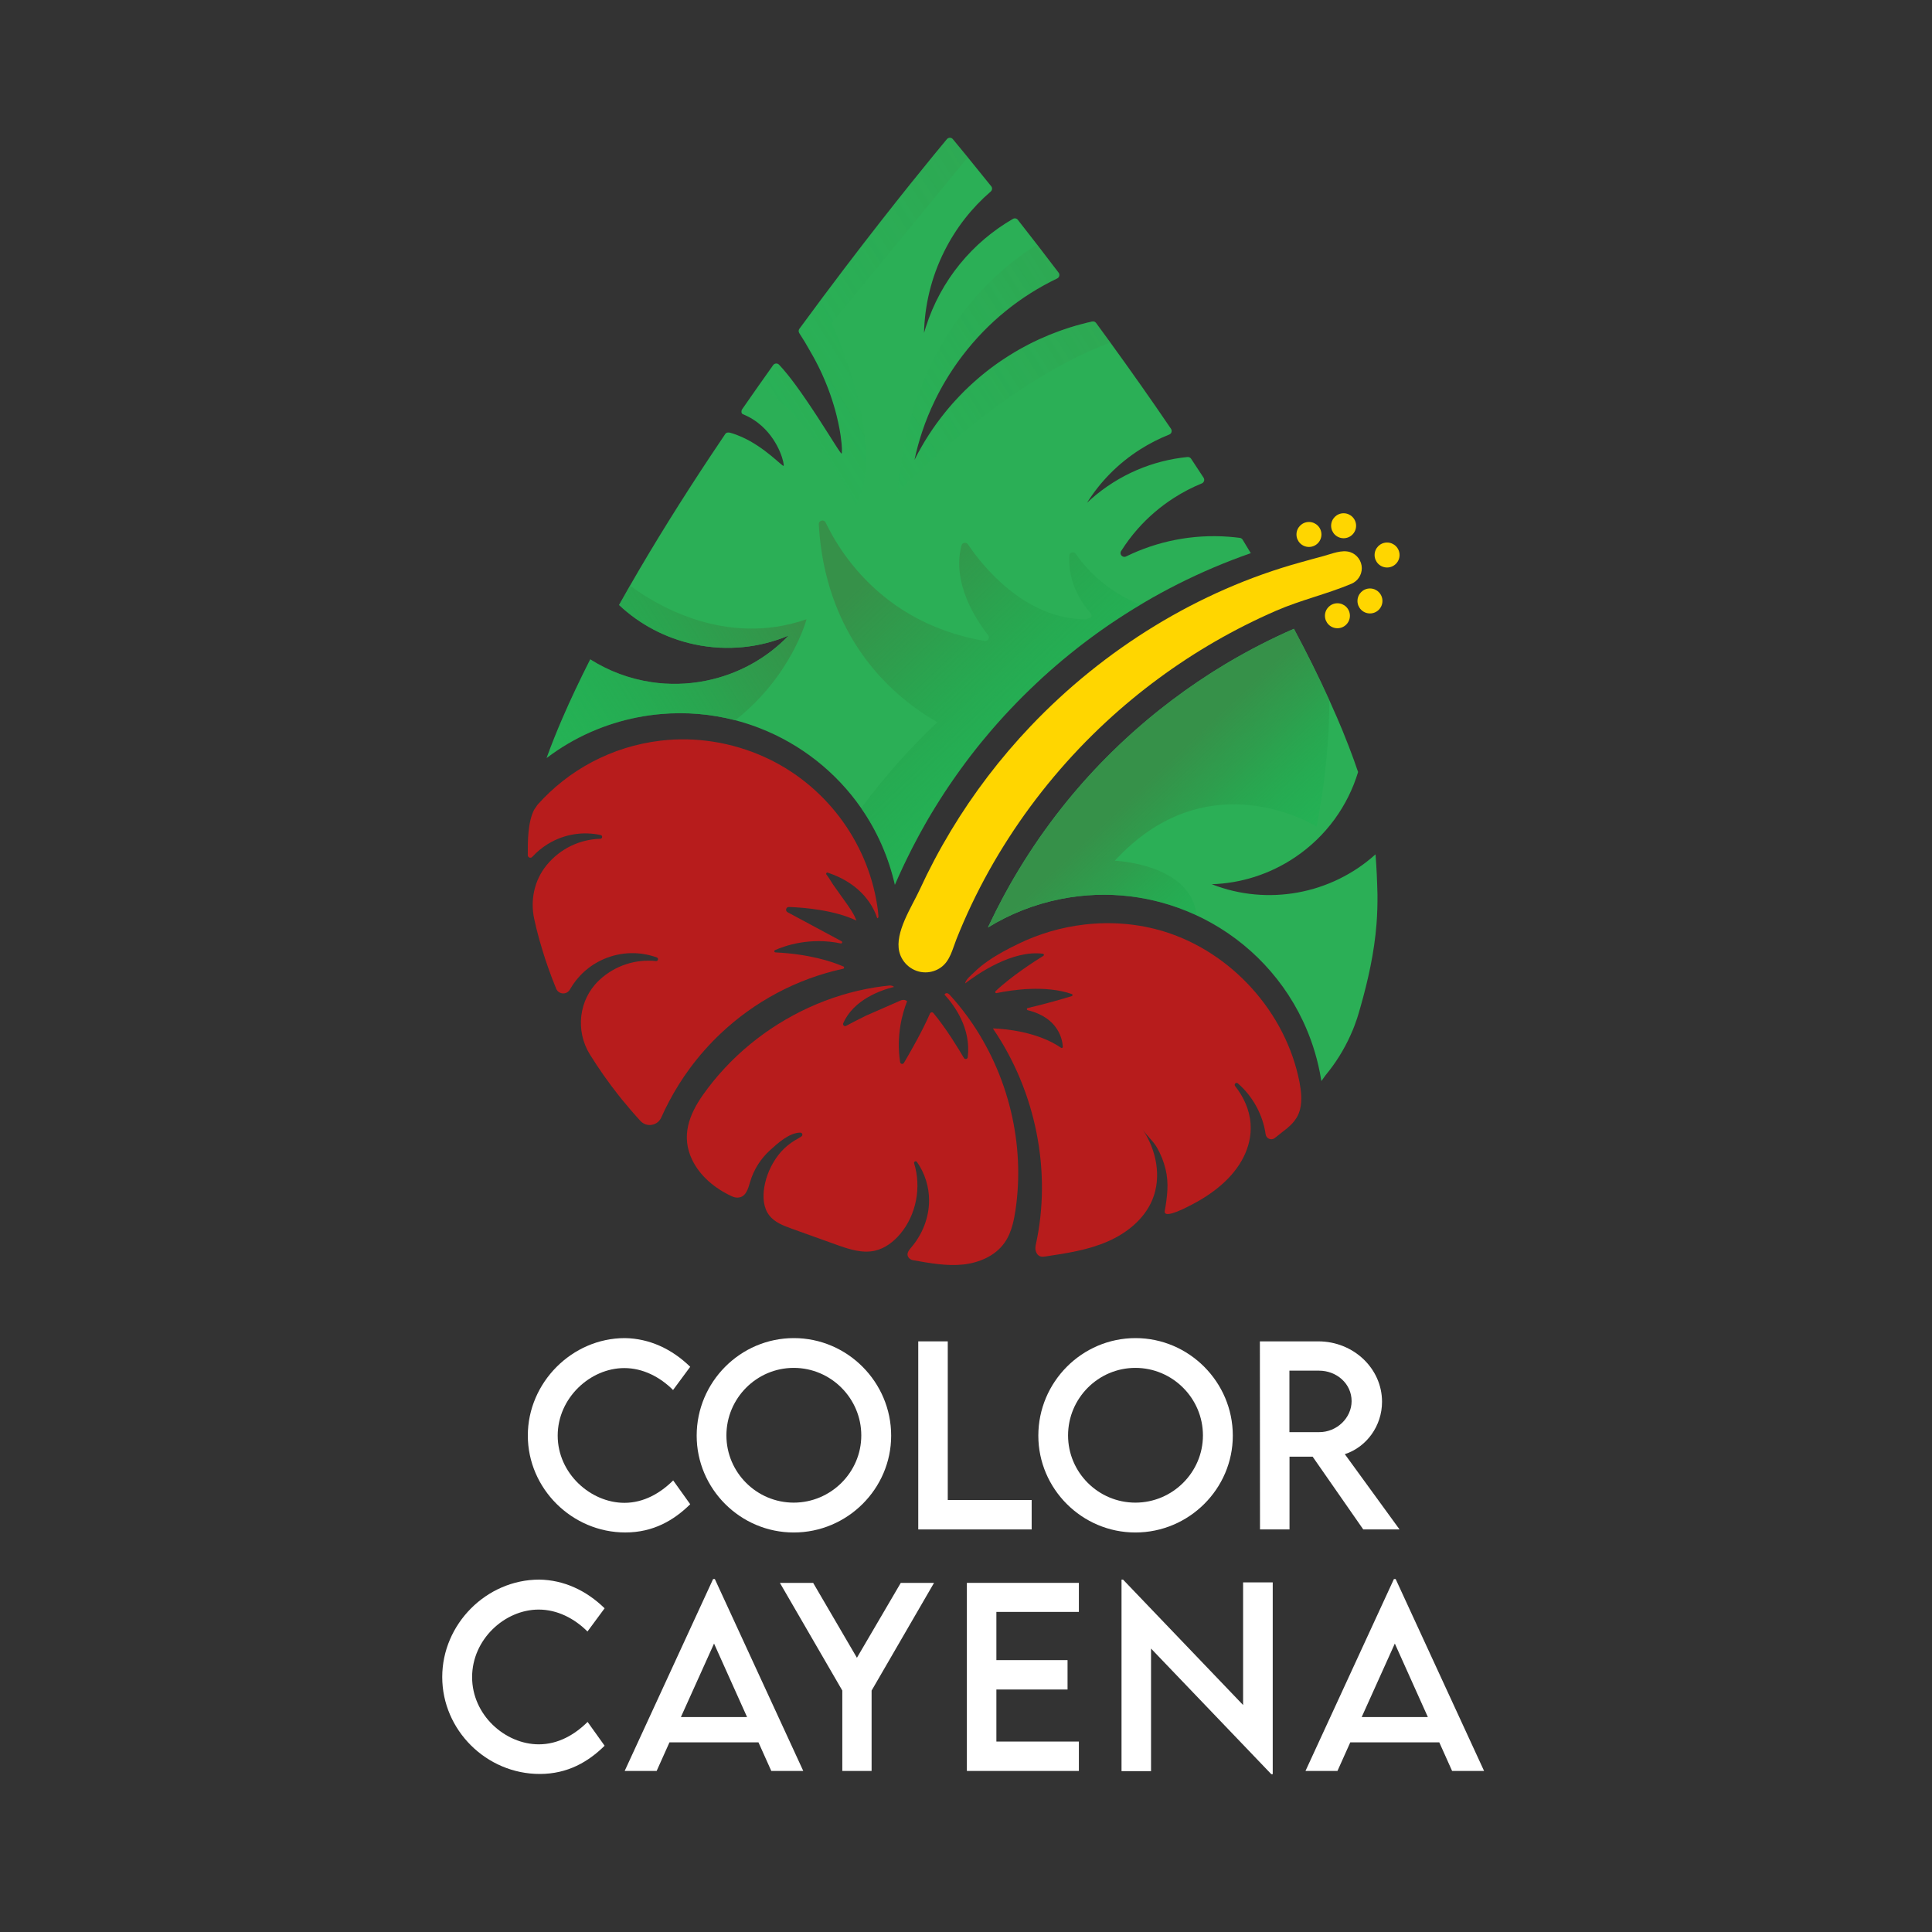 <?xml version="1.0" encoding="UTF-8" standalone="no"?>
<svg
   xmlns:dc="http://purl.org/dc/elements/1.1/"
   xmlns:cc="http://creativecommons.org/ns#"
   xmlns:rdf="http://www.w3.org/1999/02/22-rdf-syntax-ns#"
   xmlns:svg="http://www.w3.org/2000/svg"
   xmlns="http://www.w3.org/2000/svg"
   xmlns:sodipodi="http://sodipodi.sourceforge.net/DTD/sodipodi-0.dtd"
   xmlns:inkscape="http://www.inkscape.org/namespaces/inkscape"
   inkscape:version="1.0 (4035a4fb49, 2020-05-01)"
   sodipodi:docname="Logo blanco letra - Color Cayena.svg"
   xml:space="preserve"
   style="enable-background:new 0 0 800 800;"
   viewBox="0 0 800 800"
   y="0px"
   x="0px"
   id="Capa_2"
   version="1.1"><rect x="0" y="0" width="800" height="800" fill="#333333" stroke="none"/><defs
   id="defs246" /><sodipodi:namedview
   inkscape:current-layer="g154"
   inkscape:window-maximized="0"
   inkscape:window-y="0"
   inkscape:window-x="104"
   inkscape:cy="400"
   inkscape:cx="400"
   inkscape:zoom="1.03375"
   showgrid="false"
   id="namedview244"
   inkscape:window-height="1040"
   inkscape:window-width="1260"
   inkscape:pageshadow="2"
   inkscape:pageopacity="0"
   guidetolerance="10"
   gridtolerance="10"
   objecttolerance="10"
   borderopacity="1"
   bordercolor="#666666"
   pagecolor="#ffffff" />
<style
   id="style130"
   type="text/css">
	.st0{fill:#212121;}
	.st1{fill:#2BAF56;}
	.st2{opacity:0.2;fill:url(#SVGID_1_);}
	.st3{opacity:0.2;fill:url(#SVGID_2_);}
	.st4{fill:url(#SVGID_3_);}
	.st5{fill:url(#SVGID_4_);}
	.st6{fill:url(#SVGID_5_);}
	.st7{fill:#FFD600;}
	.st8{fill:#B71C1C;}
</style>
<g
   id="g156">
	<g
   id="g154">
		<path
   style="fill:#ffffff"
   id="path132"
   d="M218.56,594.42c0-21.93,18.31-40.34,40.19-40.34c10.1,0.15,19.42,4.44,27.05,11.88l-7.1,9.61    c-5.46-5.46-12.56-9.08-20.19-9.08c-14.11,0-27.58,12.37-27.58,27.97c0,15.7,13.67,27.83,27.63,27.83    c7.97,0,14.83-3.96,20.19-9.28l7.05,9.86c-6.71,6.62-15.27,11.69-26.86,11.69C236.87,634.57,218.56,616.41,218.56,594.42z"
   class="st0" />
		<path
   style="fill:#ffffff"
   id="path134"
   d="M288.48,594.47c0-22.22,18.07-40.39,40.24-40.39c22.13,0,40.29,18.17,40.29,40.39    c0,22.03-18.16,40.1-40.34,40.1C306.54,634.57,288.48,616.5,288.48,594.47z M356.64,594.38c0-15.41-12.61-27.97-27.97-27.97    c-15.36,0-27.88,12.56-27.88,27.97c0,15.31,12.51,27.83,27.88,27.83C344.03,622.2,356.64,609.69,356.64,594.38z"
   class="st0" />
		<path
   style="fill:#ffffff"
   id="path136"
   d="M427.19,621.14v12.17h-46.96v-77.88h12.22v65.7H427.19z"
   class="st0" />
		<path
   style="fill:#ffffff"
   id="path138"
   d="M429.95,594.47c0-22.22,18.07-40.39,40.24-40.39c22.13,0,40.29,18.17,40.29,40.39    c0,22.03-18.16,40.1-40.34,40.1C448.01,634.57,429.95,616.5,429.95,594.47z M498.11,594.38c0-15.41-12.61-27.97-27.97-27.97    s-27.88,12.56-27.88,27.97c0,15.31,12.51,27.83,27.88,27.83S498.11,609.69,498.11,594.38z"
   class="st0" />
		<path
   style="fill:#ffffff"
   id="path140"
   d="M564.5,633.31l-20.97-30.14h-9.57v30.14h-12.22l-0.05-77.88h24.2c14.49,0,26.38,11.16,26.38,25.02    c0,10.05-6.47,18.79-15.41,21.69l22.66,31.16H564.5z M546.19,593.02c7.34,0.05,13.48-5.89,13.48-12.85    c0-7.25-6.23-12.61-13.48-12.61h-12.27v25.46H546.19z"
   class="st0" />
		<path
   style="fill:#ffffff"
   id="path142"
   d="M183.12,694.42c0-21.93,18.31-40.34,40.19-40.34c10.1,0.15,19.42,4.44,27.05,11.88l-7.1,9.61    c-5.46-5.46-12.56-9.08-20.19-9.08c-14.11,0-27.58,12.37-27.58,27.97c0,15.7,13.67,27.83,27.63,27.83    c7.97,0,14.83-3.96,20.19-9.28l7.05,9.86c-6.71,6.62-15.27,11.69-26.86,11.69C201.43,734.57,183.12,716.41,183.12,694.42z"
   class="st0" />
		<path
   style="fill:#ffffff"
   id="path144"
   d="M314.07,721.48h-36.86l-5.31,11.84h-13.24l36.62-79.47H296l36.62,79.47h-13.24L314.07,721.48z M309.34,710.99    l-13.67-30.43l-13.72,30.43H309.34z"
   class="st0" />
		<path
   style="fill:#ffffff"
   id="path146"
   d="M348.79,700.03l-25.85-44.59h13.77l18.12,31.01l18.16-31.01h13.77l-25.85,44.59v33.29h-12.13V700.03z"
   class="st0" />
		<path
   style="fill:#ffffff"
   id="path148"
   d="M412.58,667.47v19.95h29.47v12.17h-29.47v21.55h34.16v12.17h-46.38v-77.88h46.38v12.03H412.58z"
   class="st0" />
		<path
   style="fill:#ffffff"
   id="path150"
   d="M527.01,655.24v79.42h-0.58l-49.81-52.03v50.77H464.4v-79.32h0.63l49.71,51.93v-50.77H527.01z"
   class="st0" />
		<path
   style="fill:#ffffff"
   id="path152"
   d="M595.98,721.48h-36.86l-5.31,11.84h-13.24l36.62-79.47h0.72l36.62,79.47h-13.24L595.98,721.48z     M591.24,710.99l-13.67-30.43l-13.72,30.43H591.24z"
   class="st0" />
	</g>
</g>
<g
   id="g239">
	<g
   id="g217">
		<path
   id="path158"
   d="M517.95,229.05c-5.27,1.83-10.47,3.84-15.57,6.01c-9.95,4.23-19.57,9.09-28.8,14.53    c-1.35,0.79-2.69,1.6-4.02,2.42c-0.55,0.33-1.1,0.68-1.65,1.03c-0.63,0.39-1.25,0.78-1.87,1.18c-1.87,1.19-3.73,2.4-5.56,3.64    c-0.57,0.39-1.15,0.78-1.72,1.17c-0.87,0.6-1.73,1.2-2.59,1.8c-0.68,0.48-1.37,0.97-2.04,1.46c-0.7,0.5-1.39,1.01-2.08,1.52    c-0.69,0.5-1.38,1.02-2.07,1.54c-0.69,0.51-1.37,1.03-2.05,1.56c-0.68,0.52-1.36,1.04-2.04,1.58c-1.01,0.79-2.02,1.6-3.02,2.42    c-0.99,0.8-1.98,1.61-2.96,2.43c-0.01,0.01-0.01,0.01-0.02,0.02l-0.01,0.01h-0.01c-0.11,0.09-0.22,0.18-0.32,0.27    c-0.09,0.09-0.2,0.16-0.3,0.26c-0.26,0.21-0.51,0.43-0.77,0.65c-0.47,0.39-0.92,0.78-1.38,1.18c-0.72,0.62-1.44,1.25-2.16,1.88    c-2.05,1.8-4.06,3.64-6.04,5.52c-0.85,0.8-1.71,1.61-2.55,2.43c-0.82,0.78-1.62,1.58-2.43,2.38c-0.54,0.54-1.09,1.09-1.62,1.63    c-0.38,0.37-0.75,0.75-1.11,1.13c-0.82,0.84-1.64,1.68-2.43,2.53c-0.07,0.06-0.13,0.13-0.19,0.19c-1.8,1.9-3.57,3.83-5.31,5.79    c-0.65,0.73-1.3,1.47-1.94,2.21c-0.4,0.46-0.8,0.92-1.19,1.38c-1.19,1.38-2.36,2.78-3.51,4.19c-0.58,0.71-1.17,1.42-1.74,2.14    c-0.98,1.23-1.96,2.47-2.92,3.72c-0.7,0.92-1.39,1.83-2.08,2.76c-0.69,0.92-1.37,1.85-2.04,2.78c-0.61,0.82-1.2,1.65-1.78,2.49    c-0.4,0.57-0.81,1.13-1.2,1.71c-2.62,3.75-5.13,7.59-7.53,11.49c-0.5,0.81-0.99,1.62-1.48,2.43c-0.11,0.17-0.21,0.34-0.31,0.51    c-0.41,0.68-0.82,1.37-1.22,2.06c-0.11,0.18-0.21,0.36-0.31,0.54c-0.34,0.58-0.68,1.17-1,1.75c-0.53,0.92-1.05,1.84-1.55,2.77    c-0.34,0.61-0.68,1.21-1,1.83c-0.16,0.3-0.33,0.59-0.48,0.89c-0.51,0.95-1.02,1.9-1.51,2.86c-0.2,0.39-0.4,0.78-0.61,1.17    c-0.46,0.89-0.9,1.77-1.34,2.66c-0.38,0.75-0.75,1.51-1.12,2.27c-0.28,0.56-0.55,1.13-0.82,1.69c-0.25,0.51-0.5,1.03-0.74,1.55    c-0.09,0.19-0.18,0.38-0.26,0.57c-0.52,1.12-1.03,2.24-1.54,3.36c-0.26,0.56-0.5,1.13-0.75,1.69c-0.26,0.56-0.5,1.13-0.74,1.69    c-2.66-11.71-7.48-22.41-13.96-31.75c-10.39-14.98-25.04-26.46-41.85-33.04c-2.66-1.04-5.37-1.96-8.13-2.75    c-0.72-0.21-1.44-0.4-2.17-0.59c-9.9-2.57-20.34-3.51-30.96-2.55h-0.01c-3.22,0.29-6.46,0.75-9.71,1.39    c-6.63,1.31-12.93,3.32-18.88,5.92c-0.17,0.07-0.33,0.14-0.51,0.22c-6.33,2.81-12.23,6.3-17.64,10.37v0.01    c-0.14,0.09-0.27,0.19-0.41,0.3c2.02-5.58,4.23-11.08,6.59-16.53c3.48-8.05,7.27-15.96,11.22-23.79c0.09-0.18,0.19-0.37,0.28-0.55    c7.62,4.82,16.23,8.07,25.32,9.42c0.01,0.01,0.02,0.01,0.03,0.01c7.26,1.09,14.82,0.96,22.43-0.55    c13.64-2.71,25.45-9.46,34.41-18.77c-11.92,5.02-25.42,6.57-39.03,3.68c-12.15-2.59-22.8-8.37-31.24-16.3    c1.48-2.67,3-5.34,4.54-8.02c10.23-17.84,21.48-35.79,32.97-53.12c2.15-3.25,4.31-6.48,6.48-9.68c0.45-0.66,1.27-0.71,2.04-0.51    c1.65,0.46,3.26,1.06,4.8,1.75c9.71,4.33,16.84,12.36,17.31,11.95c0.42-0.38-1.48-9.66-9-16.45c-2.14-1.93-4.74-3.67-7.87-4.93    c-0.74-0.3-0.71-1.44-0.26-2.09c1.9-2.74,3.79-5.45,5.69-8.15c0.39-0.57,0.79-1.13,1.19-1.7c1.99-2.83,3.96-5.62,5.93-8.38    c0.57-0.81,1.74-0.9,2.43-0.18c1.08,1.13,2.23,2.46,3.41,3.92c0.33,0.42,0.68,0.85,1.03,1.29c0.34,0.44,0.68,0.89,1.03,1.34    c0.35,0.46,0.7,0.92,1.05,1.4c0.16,0.21,0.3,0.41,0.46,0.62c1.43,1.95,2.87,4.01,4.3,6.1c0.4,0.57,0.78,1.16,1.17,1.73    c0.13,0.19,0.26,0.39,0.39,0.57c0.34,0.51,0.69,1.03,1.03,1.55c0.11,0.16,0.22,0.32,0.32,0.48c0.23,0.35,0.47,0.7,0.69,1.04    c0.33,0.51,0.66,1.01,0.99,1.51c0.33,0.5,0.65,0.99,0.96,1.48c0.83,1.28,1.63,2.53,2.38,3.71c0.35,0.55,0.69,1.09,1.03,1.61    c0.48,0.77,0.95,1.5,1.39,2.19c0.2,0.33,0.4,0.64,0.59,0.94c0.28,0.43,0.54,0.85,0.79,1.23c0.09,0.15,0.19,0.29,0.27,0.42    c0.26,0.43,0.52,0.82,0.75,1.17c0.52,0.79,0.94,1.41,1.25,1.85c0.21,0.29,0.37,0.48,0.47,0.58c0.05,0.05,0.09,0.08,0.12,0.08h0.01    c0.25-0.08,0.3-2.79-0.35-7.22c-0.03-0.2-0.06-0.41-0.09-0.63c-0.12-0.75-0.25-1.55-0.4-2.38c-0.02-0.13-0.05-0.26-0.08-0.4    c-0.09-0.5-0.19-1.03-0.31-1.55c-0.06-0.29-0.12-0.58-0.19-0.89c-0.16-0.75-0.34-1.52-0.54-2.32c-0.08-0.31-0.16-0.62-0.23-0.93    c-0.03-0.13-0.06-0.26-0.1-0.39c-0.12-0.43-0.23-0.88-0.36-1.33c-0.09-0.31-0.17-0.63-0.27-0.95c-0.09-0.33-0.18-0.64-0.28-0.97    c-0.19-0.65-0.4-1.31-0.61-1.98c-0.14-0.43-0.28-0.85-0.43-1.29c-0.16-0.5-0.33-0.99-0.51-1.49c-0.19-0.57-0.4-1.13-0.62-1.7    c-0.14-0.39-0.29-0.77-0.44-1.16c-0.17-0.45-0.35-0.9-0.54-1.35c-0.18-0.45-0.37-0.9-0.56-1.36c-0.38-0.92-0.78-1.83-1.21-2.77    c-0.19-0.43-0.4-0.86-0.61-1.3c-0.68-1.44-1.41-2.9-2.2-4.37c-0.3-0.55-0.6-1.1-0.91-1.66c-0.33-0.58-0.66-1.17-1.01-1.76    c-0.02-0.04-0.04-0.08-0.06-0.12c-1.44-2.59-2.96-5.13-4.58-7.6c-0.36-0.55-0.35-1.27,0.04-1.8c6.49-8.85,12.75-17.24,18.65-25    c21.34-28.07,37.94-48.15,42.44-53.53c0.64-0.75,1.79-0.75,2.44,0c1.22,1.46,3.32,4,6.17,7.49c2.64,3.23,5.92,7.27,9.73,12.02    c0.54,0.67,0.44,1.62-0.21,2.19c-7.75,6.68-14.33,14.96-19.19,24.68c-5.45,10.88-8.16,22.44-8.42,33.86    c0.23-0.78,0.46-1.56,0.71-2.35c6.28-19.72,19.5-35.28,36.11-44.88c0.68-0.4,1.54-0.22,2.02,0.4c2.53,3.23,5.2,6.64,7.96,10.22    c2.85,3.72,5.83,7.6,8.91,11.65c0.61,0.81,0.33,1.97-0.59,2.4c-14.96,7.17-28.49,17.88-39.23,31.99c-0.44,0.57-0.88,1.16-1.3,1.74    c-0.26,0.36-0.53,0.72-0.78,1.08c-0.26,0.37-0.53,0.74-0.78,1.11c-0.4,0.57-0.78,1.14-1.17,1.72c-1.08,1.62-2.11,3.25-3.08,4.91    c-0.29,0.48-0.57,0.96-0.85,1.45c-0.31,0.55-0.62,1.1-0.92,1.65c-0.3,0.55-0.6,1.1-0.89,1.66c-0.23,0.43-0.45,0.86-0.67,1.29    c-0.34,0.67-0.67,1.34-0.99,2c-2.03,4.19-3.76,8.43-5.2,12.76c-1.3,3.87-2.37,7.81-3.21,11.77c0.5-0.99,1.03-1.97,1.55-2.98    c0.89-1.63,1.81-3.23,2.74-4.79c2.12-3.48,4.4-6.8,6.84-9.95c0.46-0.59,0.92-1.18,1.39-1.76c0.3-0.38,0.61-0.75,0.92-1.13    c0.34-0.42,0.69-0.83,1.04-1.24c0.01-0.02,0.02-0.02,0.03-0.03c0.4-0.48,0.82-0.96,1.24-1.44c0.05-0.07,0.12-0.13,0.17-0.19    c0.4-0.45,0.79-0.89,1.2-1.32c0.45-0.5,0.91-0.99,1.38-1.47c0.27-0.29,0.55-0.57,0.83-0.86c0.93-0.98,1.9-1.93,2.88-2.85    c1.32-1.26,2.67-2.48,4.05-3.66c0.36-0.32,0.71-0.62,1.08-0.92c0.24-0.2,0.48-0.4,0.72-0.6c0.55-0.46,1.1-0.91,1.66-1.34    c0.48-0.38,0.96-0.76,1.45-1.13c0.56-0.43,1.12-0.85,1.69-1.26c0.45-0.33,0.91-0.66,1.37-0.98c0.44-0.32,0.88-0.62,1.32-0.92    c0.32-0.22,0.63-0.44,0.96-0.64c0.08-0.05,0.16-0.12,0.25-0.16c0.25-0.16,0.49-0.33,0.74-0.49c0.37-0.25,0.73-0.48,1.1-0.71    c0.32-0.21,0.64-0.41,0.96-0.61c0.59-0.37,1.18-0.74,1.78-1.1c0.63-0.37,1.25-0.74,1.89-1.1c0.68-0.39,1.36-0.76,2.04-1.13    c0.68-0.37,1.37-0.74,2.07-1.09c0.6-0.31,1.2-0.61,1.79-0.9c0.67-0.33,1.34-0.65,2.02-0.96c0.24-0.12,0.48-0.23,0.72-0.33    c2.66-1.22,5.38-2.33,8.13-3.32c0.23-0.09,0.47-0.16,0.69-0.24c0.43-0.16,0.85-0.3,1.27-0.44c0.23-0.09,0.46-0.16,0.69-0.23    c0.09-0.04,0.18-0.06,0.26-0.09c0.54-0.19,1.08-0.37,1.62-0.53c0.09-0.03,0.19-0.06,0.29-0.09c0.65-0.2,1.32-0.4,1.98-0.59    c0.6-0.18,1.2-0.34,1.79-0.5c0.9-0.25,1.8-0.48,2.71-0.7c0.75-0.19,1.51-0.36,2.27-0.53c0.61-0.14,1.24,0.1,1.62,0.61    c1.95,2.65,3.91,5.34,5.9,8.08c8.21,11.3,16.69,23.32,25.13,35.74c0.17,0.26,0.26,0.55,0.27,0.84c0.03,0.64-0.33,1.28-0.97,1.53    c-4.16,1.65-8.22,3.71-12.13,6.2c-9.17,5.83-16.52,13.42-21.94,22.05c0.52-0.5,1.07-1,1.62-1.49    c11.62-10.25,25.66-16.04,39.99-17.45c0.58-0.05,1.16,0.23,1.48,0.71c1.73,2.62,3.46,5.24,5.18,7.88    c0.54,0.85,0.18,1.96-0.76,2.35c-3.91,1.58-7.71,3.56-11.41,5.91c-5.74,3.67-10.78,8.01-15.08,12.87    c-2.57,2.9-4.85,5.96-6.87,9.17c-0.02,0.02-0.03,0.03-0.04,0.04c-0.85,1.35,0.63,2.95,2.07,2.24c12.83-6.28,27.41-9.29,42.48-8.16    c1.53,0.12,3.07,0.26,4.61,0.47c0.48,0.06,0.9,0.34,1.16,0.75c1.05,1.73,2.11,3.46,3.14,5.2    C517.8,228.81,517.88,228.92,517.95,229.05z"
   class="st1" />
		<path
   id="path160"
   d="M569.99,382.57c-0.92,11.78-3.46,23.22-6.75,34.77c-0.08,0.27-0.16,0.54-0.24,0.81    c-0.16,0.56-0.31,1.11-0.48,1.66c-0.15,0.51-0.31,1.02-0.47,1.52c-0.03,0.11-0.07,0.21-0.1,0.32c-0.32,0.95-0.64,1.89-0.99,2.81    c-0.03,0.08-0.06,0.16-0.09,0.24v0.01c-0.23,0.61-0.47,1.2-0.71,1.79c-0.3,0.72-0.61,1.44-0.94,2.16    c-2.7,6.01-6.2,11.59-10.36,16.6c-0.52,0.74-1.04,1.48-1.57,2.21c-0.05,0.06-0.09,0.12-0.14,0.18c-0.18-1.2-0.4-2.42-0.64-3.63    c-1.49-7.52-3.87-14.63-7-21.26c-9.38-19.89-25.56-35.4-45.02-44.18c-16.73-7.57-35.9-10.18-55.29-6.32    c-10.98,2.18-21.11,6.24-30.1,11.78c0-0.01,0.01-0.02,0.01-0.02c0.36-0.75,0.71-1.51,1.07-2.26c1.49-3.13,3.04-6.22,4.67-9.27    c0.32-0.61,0.64-1.22,0.98-1.83c0.16-0.31,0.33-0.61,0.5-0.92c0.51-0.92,1.01-1.84,1.52-2.75c0.09-0.17,0.19-0.34,0.28-0.51    c0.59-1.04,1.19-2.07,1.79-3.1c0.65-1.11,1.31-2.22,1.98-3.32c0.67-1.1,1.34-2.2,2.03-3.29c0-0.01,0-0.01,0-0.01    c0.69-1.09,1.38-2.18,2.08-3.25c0.7-1.08,1.41-2.15,2.12-3.22c0.67-0.99,1.34-1.98,2.01-2.96c0.17-0.25,0.34-0.5,0.52-0.75    c0.57-0.83,1.17-1.66,1.76-2.48c0.87-1.23,1.76-2.44,2.65-3.64c0.71-0.95,1.41-1.89,2.13-2.83c0.05-0.06,0.09-0.12,0.14-0.18    c0.71-0.92,1.41-1.83,2.13-2.73c0.4-0.5,0.8-1.01,1.2-1.51c0.39-0.5,0.79-0.99,1.2-1.49v-0.01c1.45-1.78,2.92-3.53,4.41-5.26    c0.74-0.86,1.48-1.71,2.23-2.56c0.02-0.02,0.03-0.04,0.05-0.06c0.75-0.85,1.51-1.69,2.28-2.52c0.73-0.81,1.47-1.61,2.21-2.4    c1.6-1.71,3.22-3.4,4.87-5.06c0.81-0.82,1.62-1.62,2.43-2.42c0.57-0.56,1.13-1.12,1.71-1.66c0.46-0.44,0.92-0.89,1.38-1.33    c0.19-0.19,0.4-0.38,0.59-0.56c0.57-0.54,1.13-1.08,1.71-1.6c1.1-1.02,2.2-2.03,3.31-3.02c1.07-0.96,2.15-1.9,3.24-2.84    c1.92-1.66,3.85-3.29,5.82-4.88c0.61-0.51,1.24-1,1.86-1.5c3.36-2.67,6.77-5.26,10.25-7.75l1.18-0.84c3-2.13,6.05-4.19,9.14-6.18    c0.66-0.43,1.32-0.85,1.98-1.27c1.58-1,3.17-1.98,4.78-2.94c0.53-0.32,1.06-0.63,1.59-0.95c4.3-2.53,8.68-4.95,13.13-7.22    c4.51-2.31,9.1-4.49,13.76-6.52c5.35,9.99,10.28,19.86,14.64,29.51c1.1,2.42,2.17,4.83,3.2,7.22c0.58,1.33,1.13,2.66,1.68,3.98    c0.19,0.45,0.37,0.89,0.57,1.34c0.94,2.29,1.83,4.56,2.7,6.8c1.36,3.53,2.63,7.03,3.79,10.46c-4.23,13.95-13.12,26.58-26.16,35.34    c-10.6,7.12-22.55,10.74-34.44,11.12c23.15,9.07,49.51,4.14,67.81-12.37c0.45,5.5,0.67,11.03,0.81,16.6    C570.42,374.49,570.3,378.55,569.99,382.57z"
   class="st1" />
		<linearGradient
   y2="89.071"
   x2="443.825"
   y1="177.864"
   x1="302.429"
   gradientUnits="userSpaceOnUse"
   id="SVGID_1_">
			<stop
   id="stop162"
   style="stop-color:#00C853;stop-opacity:0"
   offset="0" />
			<stop
   id="stop164"
   style="stop-color:#1BAC4E;stop-opacity:0.381"
   offset="0.321" />
			<stop
   id="stop166"
   style="stop-color:#2F984A;stop-opacity:0.751"
   offset="0.631" />
			<stop
   id="stop168"
   style="stop-color:#369149"
   offset="0.84" />
		</linearGradient>
		<path
   id="path171"
   d="M344.36,133.83c0,0,23.82,50.63,9.92,75.44c0,0-15.99-34.19-39.99-49.69c1.99-2.83,3.96-5.63,5.92-8.38    c0.58-0.81,1.74-0.9,2.44-0.18c9.94,10.41,25.17,37.04,25.87,36.83c0.69-0.22-0.21-20.62-12.85-42.16    c-0.03-0.04-0.04-0.08-0.06-0.12c-1.44-2.59-2.96-5.13-4.58-7.6c-0.36-0.55-0.35-1.27,0.04-1.81c6.49-8.85,12.76-17.23,18.65-25    c21.33-28.07,37.94-48.14,42.44-53.53c0.64-0.76,1.79-0.76,2.44,0c1.22,1.46,3.32,4,6.17,7.49L344.36,133.83z"
   class="st2" />
		<linearGradient
   y2="111.974"
   x2="465.551"
   y1="189.565"
   x1="341.993"
   gradientUnits="userSpaceOnUse"
   id="SVGID_2_">
			<stop
   id="stop173"
   style="stop-color:#00C853;stop-opacity:0"
   offset="0" />
			<stop
   id="stop175"
   style="stop-color:#1BAC4E;stop-opacity:0.381"
   offset="0.321" />
			<stop
   id="stop177"
   style="stop-color:#2F984A;stop-opacity:0.751"
   offset="0.631" />
			<stop
   id="stop179"
   style="stop-color:#369149"
   offset="0.84" />
		</linearGradient>
		<path
   id="path182"
   d="M459.81,141.82c-46.93,17.62-88.16,62.49-88.16,62.49c4.71-63.95,42.28-93.48,57.82-103.04    c2.85,3.72,5.83,7.6,8.91,11.65c0.6,0.81,0.32,1.96-0.59,2.4c-14.96,7.17-28.49,17.89-39.23,31.99    c-4.53,5.92-8.33,12.17-11.45,18.62c-2.03,4.18-3.76,8.42-5.21,12.76c-1.29,3.87-2.37,7.81-3.21,11.77    c0.5-0.99,1.03-1.97,1.55-2.97c0.88-1.63,1.81-3.23,2.74-4.8c2.12-3.47,4.4-6.8,6.83-9.95c15.86-20.58,38.18-34.22,62.46-39.59    c0.6-0.14,1.24,0.1,1.62,0.6C455.86,136.39,457.82,139.09,459.81,141.82z"
   class="st3" />
		<linearGradient
   y2="222.313"
   x2="340.915"
   y1="336.282"
   x1="448.885"
   gradientUnits="userSpaceOnUse"
   id="SVGID_3_">
			<stop
   id="stop184"
   style="stop-color:#00C853;stop-opacity:0"
   offset="0" />
			<stop
   id="stop186"
   style="stop-color:#1BAC4E;stop-opacity:0.381"
   offset="0.321" />
			<stop
   id="stop188"
   style="stop-color:#2F984A;stop-opacity:0.751"
   offset="0.631" />
			<stop
   id="stop190"
   style="stop-color:#369149"
   offset="0.84" />
		</linearGradient>
		<path
   id="path193"
   d="M473.58,249.59c-1.35,0.79-2.69,1.6-4.02,2.42c-0.55,0.33-1.1,0.68-1.65,1.03c-0.63,0.38-1.25,0.78-1.87,1.18    c-1.87,1.19-3.73,2.4-5.56,3.64c-0.57,0.39-1.15,0.78-1.72,1.17c-0.87,0.6-1.73,1.2-2.59,1.8c-0.68,0.48-1.37,0.97-2.04,1.46    c-0.7,0.5-1.39,1.01-2.08,1.52c-0.69,0.5-1.38,1.02-2.07,1.54c-0.69,0.51-1.37,1.03-2.05,1.56c-0.68,0.52-1.36,1.04-2.04,1.58    c-1.01,0.79-2.02,1.6-3.02,2.42c-0.99,0.8-1.98,1.61-2.96,2.43c-0.01,0.01-0.01,0.01-0.02,0.02l-0.01,0.01h-0.01    c0,0.01-0.01,0.01-0.01,0.02c-0.21,0.17-0.4,0.33-0.61,0.51c-0.26,0.21-0.51,0.43-0.77,0.65c-0.47,0.39-0.92,0.78-1.38,1.18    c-0.72,0.62-1.44,1.25-2.16,1.88c-2.05,1.8-4.06,3.64-6.04,5.52c-0.85,0.8-1.71,1.61-2.55,2.43c-0.82,0.78-1.63,1.58-2.43,2.38    c-0.54,0.54-1.09,1.09-1.62,1.63c-0.38,0.37-0.75,0.75-1.11,1.13c-0.82,0.84-1.64,1.68-2.43,2.53c-0.07,0.06-0.13,0.13-0.19,0.19    c-1.8,1.9-3.57,3.83-5.31,5.79c-0.66,0.73-1.31,1.47-1.94,2.21c-0.4,0.46-0.8,0.92-1.19,1.38c-1.19,1.38-2.36,2.78-3.51,4.19    c-0.58,0.71-1.17,1.42-1.74,2.14c-0.98,1.23-1.96,2.47-2.92,3.72c-0.7,0.92-1.4,1.83-2.08,2.76c-0.69,0.92-1.37,1.85-2.04,2.78    c-0.61,0.82-1.2,1.65-1.78,2.49c-0.41,0.57-0.82,1.13-1.2,1.71c-2.62,3.75-5.13,7.59-7.53,11.49c-0.5,0.81-0.99,1.62-1.48,2.43    c-0.11,0.17-0.21,0.34-0.31,0.51c-0.41,0.68-0.82,1.37-1.22,2.06c-0.11,0.18-0.21,0.36-0.31,0.54c-0.34,0.58-0.68,1.17-1,1.75    c-0.53,0.92-1.05,1.84-1.55,2.77c-0.34,0.61-0.68,1.21-1,1.83c-0.16,0.3-0.33,0.59-0.48,0.89c-0.51,0.95-1.02,1.9-1.51,2.86    c-0.2,0.39-0.4,0.78-0.61,1.17c-0.46,0.89-0.9,1.77-1.34,2.66c-0.38,0.75-0.75,1.51-1.12,2.27c-0.28,0.56-0.55,1.13-0.82,1.69    c-0.25,0.51-0.5,1.03-0.74,1.55c-0.09,0.19-0.18,0.38-0.26,0.57c-0.52,1.11-1.03,2.24-1.54,3.36c-0.26,0.56-0.5,1.13-0.75,1.69    c-0.26,0.56-0.5,1.13-0.74,1.69c-2.66-11.71-7.48-22.41-13.96-31.75c9.45-12.74,20.01-24.7,31.54-35.59    c-11.25-6.34-31.31-20.91-42.05-48.47c-1.59-4.09-2.98-8.45-4.1-13.13c-1.5-6.22-2.52-12.97-2.94-20.3    c-0.09-1.65,2.13-2.24,2.84-0.76c0.82,1.72,1.83,3.66,3.03,5.76c2.73,4.75,6.52,10.32,11.61,15.89    c10.63,11.64,26.94,23.26,51.22,27.37c1.34,0.23,2.27-1.31,1.42-2.4c-4.96-6.28-15.1-21.55-11.03-37.12    c0.33-1.24,1.98-1.51,2.68-0.45c5.35,7.95,23.15,31.12,48.95,31.02c0.67-0.29,1.34-0.57,2.01-0.82c0.02-0.01,0.04-0.02,0.06-0.02    c0.02-0.02,0.02-0.05,0.03-0.08c0,0,0,0,0.01-0.01c0.22-0.5,0.17-1.1-0.24-1.57c-3.41-3.82-9.42-12.26-8.89-23.79    c0.06-1.44,1.91-1.99,2.71-0.81c2.82,4.11,8.5,10.99,17.8,16.61c2.4,1.45,5.05,2.82,7.95,4.03    C472,249.84,472.8,249.7,473.58,249.59z"
   class="st4" />
		<linearGradient
   y2="312.963"
   x2="463.655"
   y1="383.51"
   x1="530.49"
   gradientUnits="userSpaceOnUse"
   id="SVGID_4_">
			<stop
   id="stop195"
   style="stop-color:#00C853;stop-opacity:0"
   offset="0" />
			<stop
   id="stop197"
   style="stop-color:#1BAC4E;stop-opacity:0.381"
   offset="0.321" />
			<stop
   id="stop199"
   style="stop-color:#2F984A;stop-opacity:0.751"
   offset="0.631" />
			<stop
   id="stop201"
   style="stop-color:#369149"
   offset="0.84" />
		</linearGradient>
		<path
   id="path204"
   d="M545.18,342.29c0,0-35.81-22.71-71.32,3.1c-3.67,2.66-7.33,5.84-10.94,9.61c-0.44,0.46-0.88,0.93-1.32,1.41    c0,0,1.62,0.06,4.15,0.41h0.01c5.43,0.74,15.05,2.77,21.9,8.27h0.01c4.02,3.22,7.08,7.64,7.77,13.69c0,0-0.33-0.08-0.96-0.19    c-16.73-7.57-35.9-10.18-55.29-6.32c-10.98,2.18-21.11,6.24-30.1,11.78c0-0.01,0.01-0.02,0.01-0.02c0.36-0.75,0.71-1.51,1.07-2.26    c1.49-3.13,3.04-6.22,4.67-9.27c0.32-0.61,0.64-1.22,0.98-1.83c0.16-0.31,0.33-0.61,0.5-0.92c0.51-0.92,1.01-1.84,1.52-2.75    c0.09-0.17,0.19-0.34,0.28-0.51c0.59-1.04,1.19-2.07,1.79-3.1c0.65-1.11,1.31-2.22,1.98-3.32c0.67-1.1,1.34-2.2,2.03-3.29    c0-0.01,0-0.01,0-0.01c0.69-1.09,1.38-2.18,2.08-3.25c0.7-1.08,1.41-2.15,2.12-3.22c0.67-0.99,1.34-1.98,2.01-2.96    c0.17-0.25,0.34-0.5,0.52-0.75c0.57-0.83,1.17-1.66,1.76-2.48c0.87-1.23,1.76-2.44,2.65-3.64c0.71-0.95,1.41-1.89,2.13-2.83    c0.05-0.06,0.09-0.12,0.14-0.18c0.71-0.92,1.41-1.83,2.13-2.73c0.4-0.5,0.8-1.01,1.2-1.51c0.39-0.5,0.79-0.99,1.2-1.49v-0.01    c1.44-1.78,2.91-3.53,4.41-5.26c0.74-0.86,1.48-1.71,2.23-2.56c0.02-0.02,0.03-0.04,0.05-0.06c0.75-0.85,1.51-1.69,2.28-2.52    c0.73-0.81,1.47-1.61,2.21-2.4c1.6-1.71,3.22-3.4,4.87-5.06c0.81-0.82,1.62-1.62,2.43-2.42c0.57-0.56,1.13-1.12,1.71-1.66    c0.46-0.44,0.92-0.89,1.38-1.33c0.19-0.19,0.4-0.38,0.59-0.56c0.57-0.54,1.13-1.08,1.71-1.6c1.1-1.02,2.2-2.03,3.31-3.02    c1.07-0.96,2.15-1.9,3.24-2.84c1.92-1.66,3.85-3.29,5.82-4.88c0.61-0.51,1.24-1,1.86-1.5c3.36-2.67,6.77-5.26,10.25-7.75    l1.18-0.84c3-2.13,6.05-4.19,9.14-6.18c0.66-0.43,1.32-0.85,1.98-1.27c1.58-1,3.17-1.98,4.78-2.94c0.53-0.32,1.06-0.63,1.59-0.95    c4.3-2.53,8.68-4.95,13.13-7.22c4.51-2.31,9.1-4.49,13.76-6.52c5.35,9.99,10.28,19.86,14.64,29.51    C550.58,305.62,548.64,324.38,545.18,342.29z"
   class="st5" />
		<linearGradient
   y2="230.897"
   x2="345.564"
   y1="318.43"
   x1="206.175"
   gradientUnits="userSpaceOnUse"
   id="SVGID_5_">
			<stop
   id="stop206"
   style="stop-color:#00C853;stop-opacity:0"
   offset="0" />
			<stop
   id="stop208"
   style="stop-color:#1BAC4E;stop-opacity:0.381"
   offset="0.321" />
			<stop
   id="stop210"
   style="stop-color:#2F984A;stop-opacity:0.751"
   offset="0.631" />
			<stop
   id="stop212"
   style="stop-color:#369149"
   offset="0.84" />
		</linearGradient>
		<path
   id="path215"
   d="M333.97,256.42c-0.16,0.59-6.42,23.68-29.51,41.82c-9.9-2.57-20.34-3.51-30.96-2.55h-0.01    c-3.22,0.29-6.46,0.75-9.71,1.39c-6.63,1.31-12.93,3.32-18.88,5.92c-0.17,0.07-0.33,0.14-0.51,0.22    c-6.33,2.81-12.23,6.3-17.64,10.37v0.01c-0.14,0.09-0.27,0.19-0.41,0.3c2.02-5.58,4.23-11.08,6.59-16.53    c3.48-8.05,7.27-15.96,11.22-23.79c0.09-0.18,0.19-0.37,0.28-0.55c7.62,4.82,16.23,8.07,25.32,9.42c0.01,0.01,0.02,0.01,0.03,0.01    c7.26,1.09,14.82,0.96,22.43-0.55c13.64-2.71,25.45-9.46,34.41-18.77c-11.92,5.02-25.42,6.57-39.03,3.68    c-12.15-2.59-22.8-8.37-31.24-16.3c1.48-2.67,3-5.34,4.54-8.02C270.7,249.83,300.01,268.26,333.97,256.42z"
   class="st6" />
	</g>
	<g
   id="g231">
		<path
   id="path219"
   d="M563.89,235.27c0,2.9-1.76,5.39-4.27,6.45c-10.17,4.28-20.99,6.73-31.12,11.13    c-8.65,3.75-17.08,8-25.25,12.71c-16.25,9.37-31.43,20.57-45.19,33.31c-15.42,14.28-29.04,30.51-40.42,48.17    c-5.7,8.83-10.83,18.03-15.35,27.52c-2.25,4.74-4.35,9.56-6.29,14.44c-1.62,4.1-2.59,8.87-6.38,11.58    c-1.87,1.34-4.14,2.06-6.44,2.06c-5.1,0-9.59-3.59-10.8-8.53c-1.96-8.04,5.18-18.62,8.45-25.72c3.84-8.34,8.14-16.47,12.88-24.34    c9.4-15.62,20.53-30.2,33.09-43.4c30.31-31.87,69.38-56.14,111.87-67.83c3.08-0.85,6.16-1.73,9.26-2.54    c3.38-0.89,7.68-2.81,11.17-1.65C561.92,229.56,563.89,232.29,563.89,235.27z"
   class="st7" />
		<circle
   id="circle221"
   r="5.17"
   cy="221.31"
   cx="542.01"
   class="st7" />
		<circle
   id="circle223"
   r="5.17"
   cy="217.7"
   cx="556.36"
   class="st7" />
		<circle
   id="circle225"
   r="5.17"
   cy="254.97"
   cx="553.8"
   class="st7" />
		<circle
   id="circle227"
   r="5.17"
   cy="248.84"
   cx="567.27"
   class="st7" />
		<circle
   id="circle229"
   r="5.17"
   cy="229.82"
   cx="574.36"
   class="st7" />
	</g>
	<path
   id="path233"
   d="M363.75,379.47c0.03,0.38-0.2,0.67-0.5,0.78c-1.34-4.24-5.93-14.06-20.51-18.92   c-0.46-0.15-0.85,0.39-0.55,0.77c1.09,1.37,2.15,3.3,2.72,4.11c2.11,3,4.26,5.97,6.38,8.97c0.91,1.3,1.71,2.6,2.47,4   c0.17,0.29,0.49,1.13,0.87,2c-9.18-4.33-21.35-5.38-27.94-5.62c-1.22-0.04-1.65,1.59-0.58,2.17l22.35,12.01   c0.5,0.27,0.22,1.03-0.34,0.91c-12.82-2.69-23.22,1-27.21,2.78c-0.48,0.21-0.33,0.91,0.19,0.94c13.81,0.68,23.06,3.64,28.14,5.83   c0.44,0.19,0.38,0.83-0.09,0.93c-19.45,4.23-36.93,13.74-50.87,26.95c-4.58,4.35-8.79,9.1-12.56,14.2   c-3.23,4.36-6.13,8.99-8.67,13.81c-1.15,2.17-2.22,4.37-3.22,6.61c-1.51,3.45-6.05,4.24-8.61,1.48c-1.33-1.44-2.62-2.9-3.9-4.37   c-1.3-1.51-2.58-3.04-3.83-4.58c-0.42-0.51-0.84-1.04-1.25-1.56c-4.3-5.44-8.3-11.12-11.96-17.01c-6.12-9.84-4.65-22.73,3.75-30.7   c0.06-0.05,0.12-0.11,0.18-0.17c6.56-6.11,15.14-8.7,23.4-7.83c0.92,0.1,1.23-1.19,0.35-1.51c-6.92-2.5-14.78-2.45-22.06,0.73   c-6.11,2.68-10.87,7.17-13.93,12.57c-1.3,2.29-4.66,2.08-5.67-0.35c-1.24-3.02-2.4-6.07-3.47-9.15c-0.77-2.18-1.5-4.37-2.16-6.6   c-0.96-3.09-1.83-6.21-2.6-9.35c-0.31-1.25-0.59-2.51-0.86-3.77c-1.7-7.78,0.03-15.99,5.06-22.19c0.03-0.04,0.07-0.09,0.1-0.13   c5.69-6.95,13.87-10.66,22.2-10.89c0.92-0.03,1.06-1.35,0.15-1.55c-7.21-1.57-15.01-0.46-21.81,3.68   c-2.48,1.52-4.66,3.33-6.52,5.38c-0.65,0.71-1.84,0.25-1.84-0.7c-0.04-6.05,0.01-13.68,2.62-18.84c0.49-0.71,0.97-1.41,1.46-2.12   c12.73-14.25,30.52-24.08,51-26.49c14.56-1.71,29.5,0.71,42.86,6.75c24.8,11.19,42.57,34.56,46.74,61.47   C363.48,376.36,363.64,377.9,363.75,379.47z"
   class="st8" />
	<path
   id="path235"
   d="M420.45,501.36c-0.29,1.88-0.63,3.78-1.13,5.62c-0.72,2.76-1.78,5.41-3.44,7.72   c-3.83,5.37-10.46,8.18-17.01,8.9c-6.93,0.74-13.91-0.57-20.76-1.77c-0.72-0.12-1.41-0.48-1.85-1.07c-1.18-1.53,0.06-3.06,1.1-4.27   c4.58-5.34,7.32-12.29,7.35-19.32c0.03-5.69-1.74-11.39-5.02-16.02c-0.43-0.6-1.39-0.14-1.17,0.57c3.05,9.82,0.93,21.2-5.68,29.13   c-2.76,3.3-6.35,6.08-10.56,7.04c-5.38,1.21-10.91-0.68-16.1-2.54c-6.09-2.19-12.18-4.37-18.28-6.56   c-3.47-1.25-7.12-2.62-9.37-5.53c-2.45-3.18-2.72-7.56-2.08-11.53c0.78-4.87,2.84-9.5,5.82-13.42c1.51-1.99,3.36-3.71,5.39-5.15   c1.02-0.71,2.09-1.35,3.19-1.95c0.33-0.18,0.69-0.41,1.04-0.67c0.65-0.48,0.34-1.53-0.47-1.54c-4.57-0.04-9.43,4.45-12.42,7.14   c-3.94,3.55-6.9,8.14-8.38,13.23c-0.86,2.93-1.81,6.6-5.39,6.53c-0.74-0.01-1.48-0.22-2.16-0.53c-6.92-3.18-13.22-8.32-16.51-15.22   c-4.64-9.72-1.19-18.71,4.6-26.9c5.52-7.79,12.11-14.82,19.49-20.88c14.77-12.13,32.71-20.44,51.58-23.5   c1.99-0.31,3.98-0.58,5.97-0.78c0.69-0.07,1.61,0.12,1.96,0.58c-5.33,1.31-16.68,5.2-20.99,15.02c-0.33,0.74,0.45,1.49,1.16,1.11   c1.83-0.98,4.78-2.53,8.18-4.2l14.42-6.32c0.67-0.29,1.46-0.35,2.13-0.05c0.23,0.1,0.41,0.23,0.55,0.37   c-1.96,4.95-4.59,14.16-2.89,25.22c0.12,0.79,1.16,0.99,1.57,0.31c2.33-3.94,7.62-13.11,10.79-20.44c0.25-0.57,1.02-0.69,1.42-0.21   c5.25,6.3,10.4,14.78,12.65,18.62c0.4,0.69,1.47,0.48,1.57-0.31c1.47-11.95-5.49-21.45-9.63-25.95c0.08-0.16,0.2-0.3,0.36-0.41   c0.76-0.5,1.43,0.1,1.92,0.63c2.47,2.71,4.79,5.55,6.96,8.51c0.36,0.49,0.72,1,1.09,1.5C417.51,444.77,424.63,473.79,420.45,501.36   z"
   class="st8" />
	<path
   id="path237"
   d="M538.37,459.15c-0.31,1.27-0.77,2.49-1.46,3.64c-2.09,3.54-5.81,5.72-8.99,8.39c-1.43,1.21-3.59,0.36-3.85-1.5   c-1.14-8.08-5.34-15.73-11.5-21.08c-0.72-0.63-1.73,0.34-1.14,1.1c3.55,4.53,6,9.87,6.4,15.57c0.71,9.97-4.57,18.74-11.84,25.15   c-3.76,3.31-8,6.07-12.45,8.38c-1.49,0.77-11.86,6.35-11.24,2.65c1.02-5.89,1.78-11.42,0.33-17.35c-0.76-3.11-1.95-6.1-3.54-8.89   c-1.64-2.85-4.15-4.85-5.93-7.49c5.68,8.43,7.9,19.59,4.04,28.99c-3.32,8.08-10.67,13.97-18.69,17.43   c-8.01,3.46-16.77,4.8-25.4,6.1c-1.41,0.22-2.96,0.41-3.92-1.45c-0.49-0.96-0.57-2.08-0.34-3.14c6.79-30.51,0.04-63.64-17.49-89.45   c-0.09-0.13-0.15-0.25-0.18-0.36c5.11,0.19,18.43,1.35,28.19,8.02c0.32,0.22,0.74-0.01,0.72-0.39c-0.16-2.91-1.7-12.03-14.54-15.17   c-0.47-0.12-0.48-0.78-0.01-0.89c7.79-1.8,15.32-4.04,18.24-4.94c0.42-0.13,0.44-0.73,0.02-0.87c-10.9-3.8-24.73-1.71-31.15-0.38   c-0.46,0.09-0.74-0.47-0.41-0.79c6.54-6.24,16.56-12.64,19.81-14.65c0.36-0.22,0.25-0.79-0.17-0.85   c-12.73-1.71-27.38,8.55-32.24,12.29c0.22-1.65,2.7-3.59,3.72-4.59c1.75-1.76,3.7-3.31,5.74-4.71c3.91-2.72,8.15-4.95,12.44-7.04   c8.58-4.19,17.87-6.92,27.36-8.03c11.09-1.31,22.45-0.42,33.13,2.87c28.05,8.65,50.44,33.55,56.06,62.35   C538.79,451.72,539.21,455.62,538.37,459.15z"
   class="st8" />
</g>
<path
   id="path241"
   d="M-302.52,421.34c-0.6-0.49-1-1-1.08-1.49C-303.24,420.34-302.88,420.84-302.52,421.34z"
   class="st8" />
</svg>

